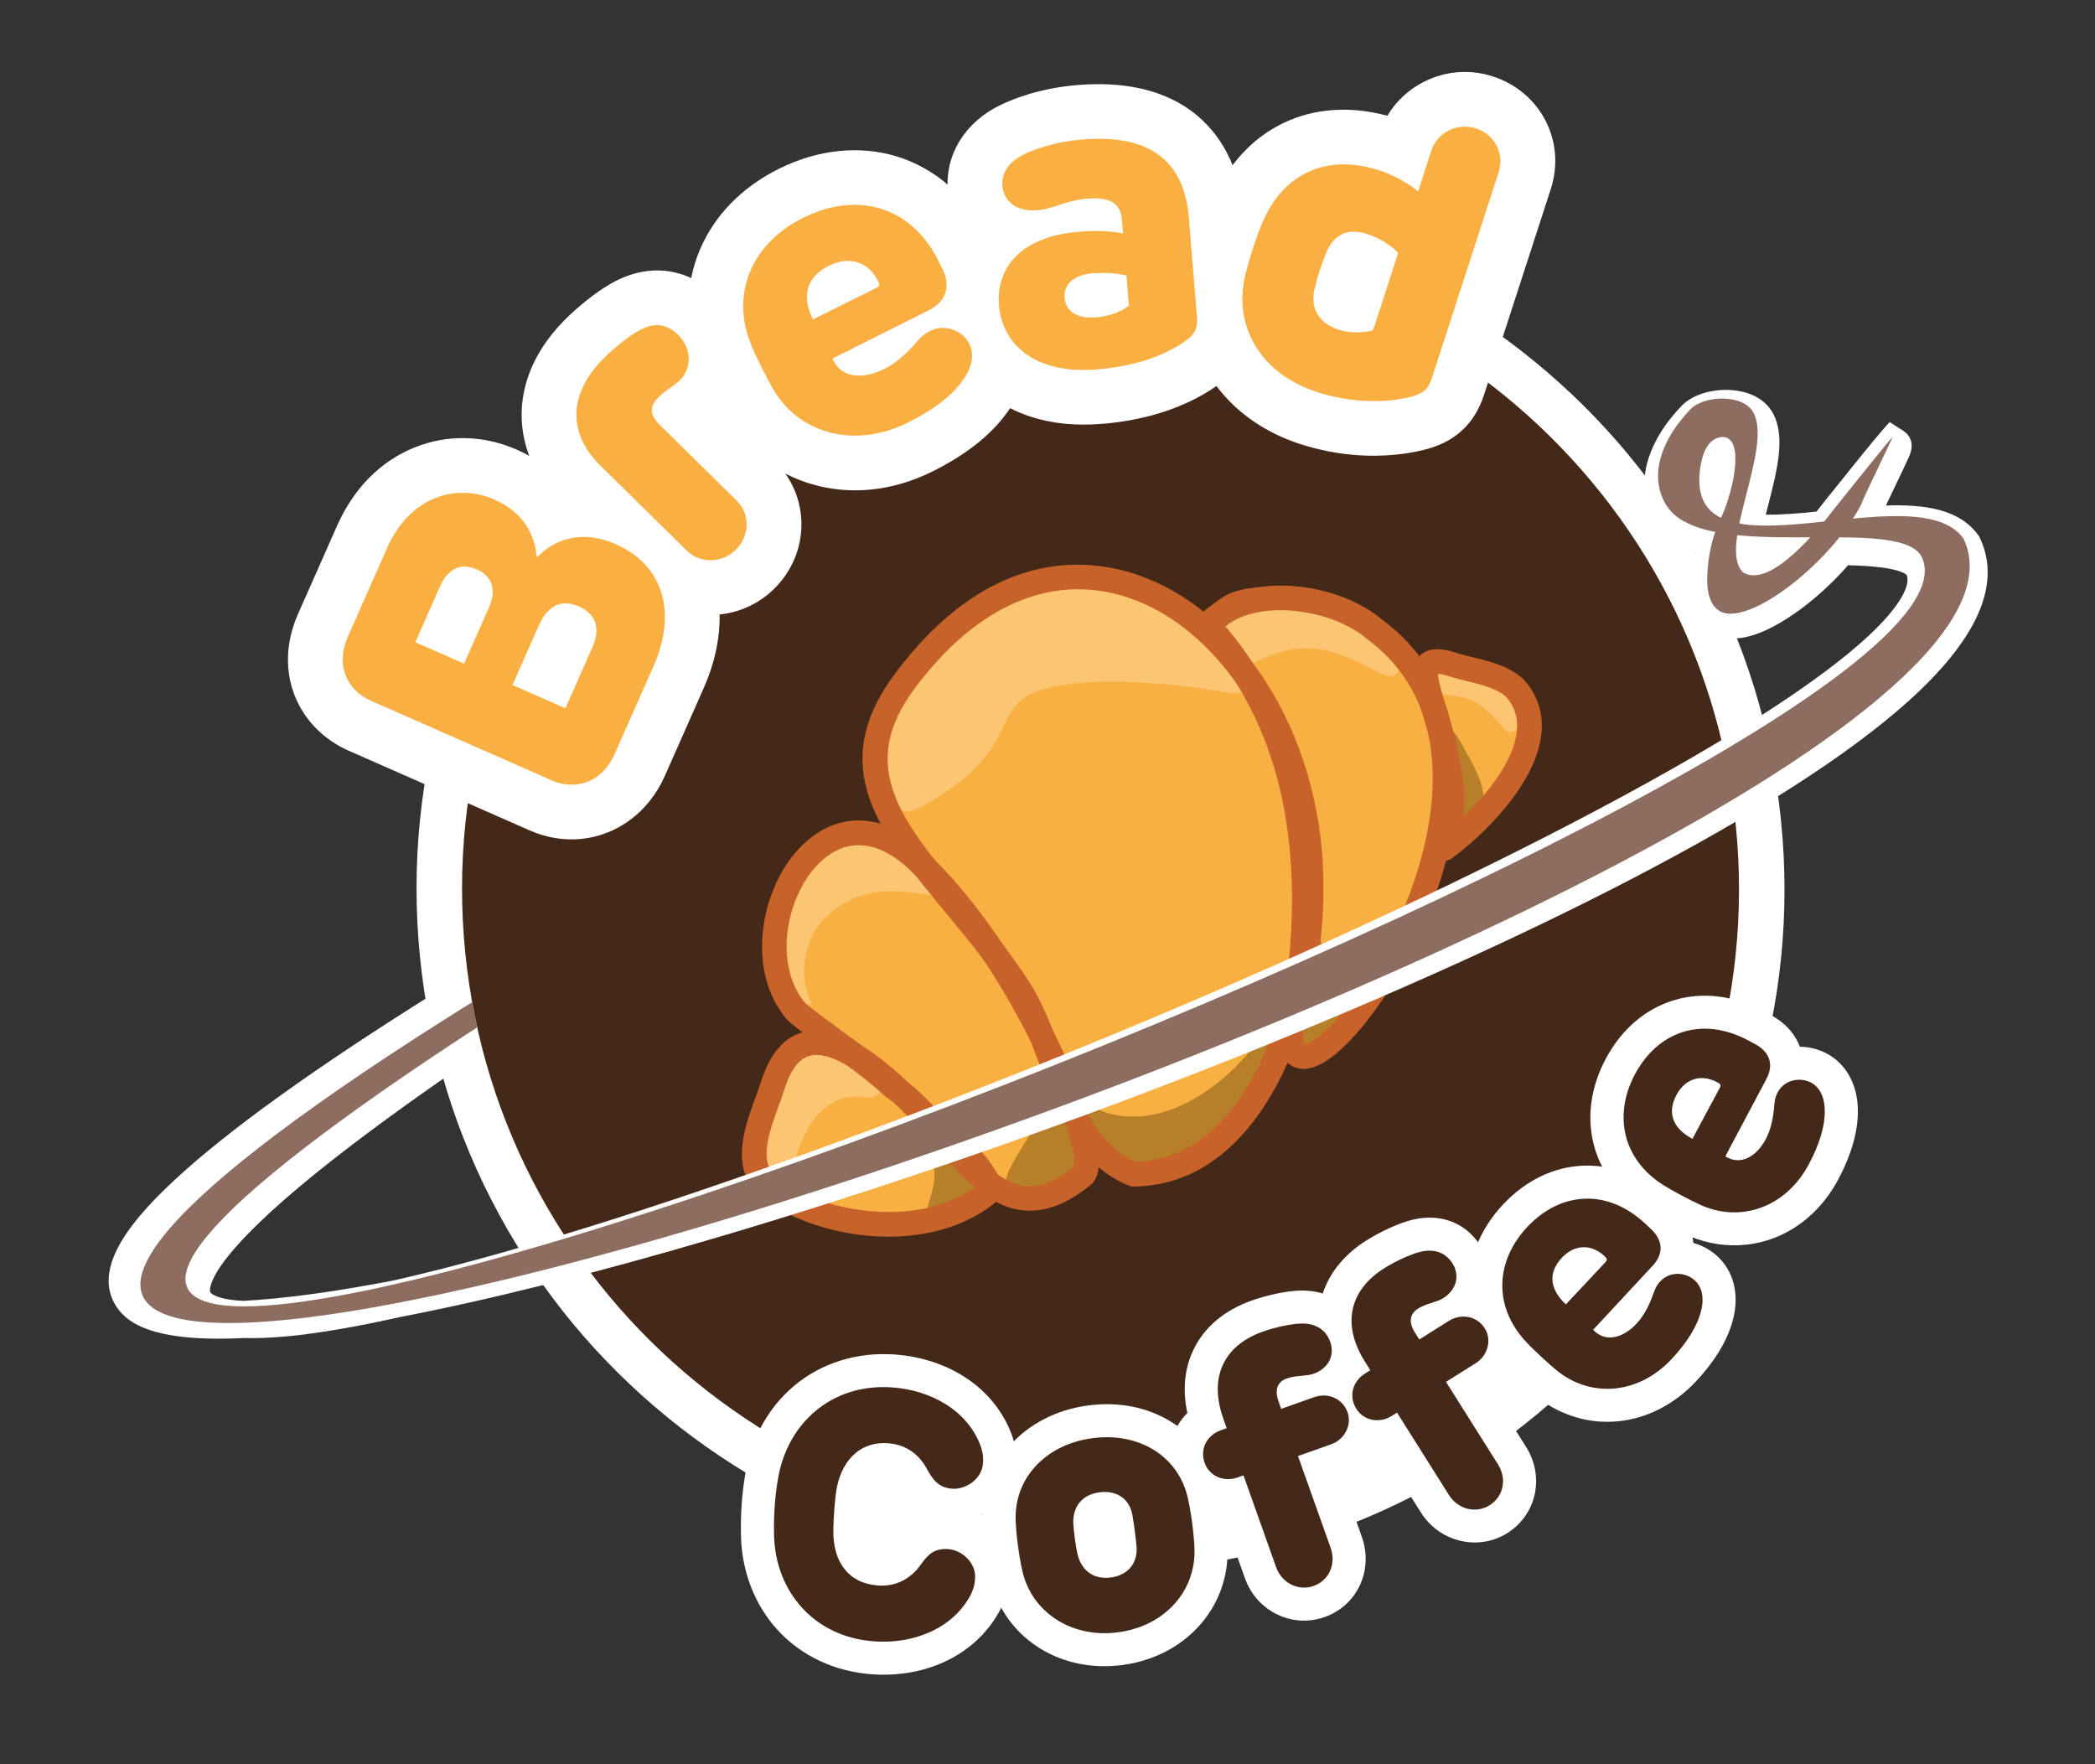 <svg width="190" height="160" viewBox="0 0 190 160" fill="none" xmlns="http://www.w3.org/2000/svg">
<rect x="0" y="0" width="190" height="160" fill="#333333" stroke="none"/>
<g clip-path="url(#clip0_99_345)">
<path d="M105.736 140.156C89.798 141.743 74.197 137.042 61.807 126.921C49.417 116.799 41.722 102.467 40.139 86.566C38.555 70.665 43.274 55.097 53.424 42.731C63.575 30.364 77.942 22.68 93.88 21.093C109.818 19.506 125.419 24.207 137.809 34.328C150.199 44.45 157.894 58.782 159.478 74.683C161.061 90.584 156.342 106.152 146.192 118.518C136.042 130.885 121.674 138.569 105.736 140.156Z" fill="#442919"/>
<path d="M94.085 23.14C125.906 19.971 154.265 43.139 157.427 74.887C160.588 106.636 137.355 134.94 105.533 138.109C73.711 141.278 45.352 118.11 42.191 86.362C39.03 54.613 62.263 26.309 94.085 23.14ZM93.677 19.046C85.346 19.875 77.425 22.309 70.133 26.279C63.092 30.112 56.933 35.209 51.829 41.427C46.725 47.646 42.931 54.674 40.552 62.317C38.089 70.232 37.26 78.459 38.087 86.77C38.915 95.081 41.35 102.984 45.326 110.257C49.165 117.281 54.271 123.423 60.501 128.513C66.731 133.603 73.773 137.385 81.432 139.755C89.364 142.209 97.61 143.033 105.94 142.203C114.27 141.374 122.192 138.94 129.484 134.97C136.525 131.137 142.684 126.04 147.788 119.822C152.892 113.603 156.686 106.575 159.065 98.932C161.529 91.017 162.358 82.79 161.53 74.479C160.703 66.168 158.267 58.265 154.292 50.992C150.453 43.968 145.347 37.826 139.117 32.736C132.887 27.646 125.844 23.864 118.185 21.494C110.254 19.04 102.007 18.216 93.677 19.046Z" fill="white"/>
<path d="M143.912 118.444C144.799 118.355 145.399 117.088 145.252 115.613C145.105 114.139 144.267 113.015 143.38 113.103C142.493 113.191 141.893 114.458 142.04 115.933C142.187 117.408 143.025 118.532 143.912 118.444Z" fill="white"/>
<path d="M144.208 121.422C141.591 121.683 139.376 119.451 139.055 116.23C138.734 113.01 140.466 110.385 143.083 110.124C145.701 109.864 147.916 112.095 148.237 115.316C148.558 118.537 146.826 121.161 144.208 121.422ZM142.591 115.878C142.862 116.019 143.24 116.124 143.677 116.081C144.113 116.037 144.463 115.859 144.701 115.668C144.43 115.528 144.052 115.422 143.615 115.466C143.179 115.509 142.829 115.688 142.591 115.878Z" fill="white"/>
<path d="M154.565 101.128C155.452 101.04 156.051 99.773 155.905 98.298C155.758 96.823 154.92 95.699 154.033 95.787C153.146 95.876 152.546 97.143 152.693 98.618C152.84 100.093 153.678 101.217 154.565 101.128Z" fill="white"/>
<path d="M154.861 104.106C152.244 104.367 150.029 102.135 149.708 98.914C149.387 95.694 151.119 93.069 153.736 92.808C156.354 92.548 158.569 94.779 158.89 98C159.211 101.221 157.479 103.845 154.861 104.106ZM153.244 98.563C153.515 98.704 153.893 98.809 154.329 98.765C154.766 98.722 155.116 98.543 155.354 98.353C155.083 98.212 154.705 98.107 154.268 98.151C153.832 98.194 153.482 98.372 153.244 98.563Z" fill="white"/>
<path d="M123.238 133.399C124.124 133.311 124.724 132.044 124.577 130.569C124.43 129.094 123.593 127.97 122.706 128.058C121.819 128.147 121.219 129.414 121.366 130.889C121.513 132.364 122.351 133.488 123.238 133.399Z" fill="white"/>
<path d="M123.535 136.377C120.917 136.638 118.702 134.406 118.381 131.185C118.06 127.965 119.792 125.34 122.41 125.079C125.027 124.819 127.242 127.05 127.563 130.271C127.884 133.492 126.152 136.116 123.535 136.377ZM121.917 130.834C122.188 130.975 122.566 131.08 123.003 131.036C123.44 130.993 123.789 130.814 124.027 130.624C123.756 130.483 123.378 130.378 122.942 130.422C122.505 130.465 122.156 130.643 121.917 130.834Z" fill="white"/>
<path d="M100.853 142.444C101.74 142.356 102.339 141.089 102.193 139.614C102.046 138.139 101.208 137.015 100.321 137.103C99.434 137.192 98.834 138.459 98.981 139.934C99.128 141.408 99.966 142.532 100.853 142.444Z" fill="white"/>
<path d="M101.149 145.423C98.532 145.683 96.317 143.452 95.996 140.231C95.675 137.01 97.407 134.386 100.024 134.125C102.642 133.864 104.857 136.096 105.178 139.317C105.498 142.537 103.767 145.162 101.149 145.423ZM99.532 139.879C99.803 140.019 100.181 140.124 100.618 140.081C101.055 140.037 101.404 139.859 101.642 139.669C101.371 139.528 100.993 139.423 100.557 139.466C100.121 139.51 99.771 139.688 99.532 139.879Z" fill="white"/>
<path d="M80.671 139.06C81.558 138.972 82.158 137.704 82.011 136.23C81.864 134.755 81.026 133.631 80.14 133.719C79.253 133.807 78.653 135.075 78.8 136.549C78.947 138.024 79.785 139.148 80.671 139.06Z" fill="white"/>
<path d="M80.968 142.038C78.351 142.299 76.135 140.067 75.814 136.847C75.494 133.626 77.226 131.001 79.843 130.741C82.46 130.48 84.676 132.712 84.996 135.932C85.317 139.153 83.585 141.778 80.968 142.038ZM79.35 136.495C79.621 136.635 79.999 136.74 80.436 136.697C80.872 136.653 81.222 136.475 81.46 136.284C81.189 136.144 80.811 136.039 80.374 136.082C79.938 136.126 79.588 136.304 79.35 136.495Z" fill="white"/>
<path d="M135.779 126.144C136.666 126.056 137.266 124.789 137.119 123.314C136.972 121.839 136.134 120.715 135.247 120.803C134.361 120.892 133.761 122.159 133.908 123.634C134.054 125.109 134.892 126.233 135.779 126.144Z" fill="white"/>
<path d="M136.076 129.122C133.458 129.383 131.243 127.151 130.922 123.931C130.601 120.71 132.333 118.085 134.951 117.825C137.568 117.564 139.783 119.796 140.104 123.016C140.425 126.237 138.693 128.862 136.076 129.122ZM134.458 123.579C134.729 123.72 135.107 123.825 135.543 123.781C135.979 123.738 136.329 123.56 136.568 123.369C136.297 123.229 135.919 123.123 135.482 123.167C135.045 123.21 134.696 123.389 134.458 123.579Z" fill="white"/>
<path d="M83.549 141.843C84.146 140.998 84.725 140.404 85.987 140.49C87.216 140.573 88.534 141.705 88.434 143.153C88.402 143.625 88.346 143.969 88.049 144.613C86.411 147.727 82.832 149.098 79.331 148.861C73.78 148.487 70.297 144.268 70.2 139.203C70.158 137.493 70.274 135.793 70.539 134.231C71.329 129.162 75.353 125.451 80.873 125.823C84.405 126.062 87.765 127.901 88.965 131.207C89.173 131.885 89.181 132.233 89.148 132.705C89.05 134.152 87.591 135.097 86.361 135.014C85.099 134.929 84.583 134.135 84.13 133.346C83.375 131.872 82.136 130.998 80.527 130.89C77.846 130.709 76.192 132.652 75.817 135.377C75.677 136.506 75.59 137.764 75.576 138.902C75.576 141.684 76.965 143.611 79.646 143.792C81.254 143.901 82.602 143.201 83.549 141.843Z" fill="#442919"/>
<path d="M81.277 149.112C80.641 149.176 79.984 149.186 79.312 149.141C73.887 148.774 70.025 144.69 69.919 139.208C69.877 137.494 69.996 135.756 70.262 134.184C71.111 128.733 75.484 125.179 80.892 125.543C84.886 125.813 88.08 127.946 89.23 131.111C89.446 131.815 89.465 132.19 89.429 132.724C89.377 133.476 88.994 134.163 88.35 134.656C87.76 135.108 87.027 135.34 86.341 135.294C84.979 135.203 84.403 134.386 83.885 133.486C83.158 132.067 81.993 131.27 80.508 131.17C78.169 131.012 76.478 132.639 76.095 135.415C75.955 136.536 75.871 137.777 75.857 138.905C75.857 141.668 77.245 143.349 79.665 143.513C81.15 143.614 82.413 142.98 83.319 141.683L83.319 141.682C83.906 140.85 84.554 140.113 86.005 140.21C87.376 140.303 88.826 141.542 88.715 143.171C88.679 143.704 88.609 144.073 88.305 144.729C86.997 147.217 84.398 148.801 81.277 149.112L81.277 149.112ZM79.133 126.129C74.841 126.556 71.528 129.712 70.818 134.274C70.557 135.815 70.44 137.516 70.481 139.196C70.581 144.376 74.228 148.235 79.35 148.581C83.1 148.835 86.338 147.264 87.801 144.482C88.086 143.864 88.126 143.546 88.154 143.134C88.24 141.871 87.071 140.844 85.968 140.769C84.905 140.697 84.397 141.129 83.78 142.003C82.755 143.471 81.318 144.185 79.626 144.072C76.913 143.889 75.294 141.956 75.294 138.901C75.308 137.749 75.395 136.487 75.537 135.342C75.965 132.241 77.885 130.43 80.546 130.609C82.238 130.723 83.564 131.625 84.38 133.217C84.845 134.026 85.291 134.66 86.38 134.733C86.924 134.77 87.532 134.574 88.007 134.21C88.522 133.816 88.827 133.274 88.867 132.685C88.896 132.271 88.899 131.951 88.696 131.287C87.629 128.349 84.622 126.356 80.854 126.102C80.266 126.062 79.691 126.071 79.133 126.127L79.133 126.129Z" fill="white"/>
<path d="M107.721 135.836C108.016 137.101 108.286 139.134 108.328 140.401C108.487 144.23 105.696 147.465 101.402 148.035C97.172 148.597 93.569 146.212 92.722 142.475C92.43 141.241 92.159 139.209 92.114 137.91C91.955 134.081 94.83 130.995 99.061 130.433C103.354 129.862 106.873 132.099 107.721 135.836L107.721 135.836ZM97.338 138.107C97.371 138.835 97.559 140.241 97.713 140.921C98.073 142.432 99.174 143.272 100.741 143.064C102.308 142.855 103.213 141.749 103.072 140.209C103.012 139.517 102.824 138.11 102.698 137.395C102.444 135.965 101.312 135.128 99.713 135.341C98.115 135.553 97.304 136.648 97.338 138.106L97.338 138.107Z" fill="#442919"/>
<path d="M101.121 148.35C96.934 148.767 93.314 146.362 92.447 142.537C92.149 141.276 91.878 139.247 91.833 137.92C91.667 133.933 94.624 130.738 99.023 130.154C103.428 129.57 107.111 131.88 107.995 135.773C108.297 137.068 108.567 139.096 108.609 140.392C108.778 144.472 105.83 147.73 101.439 148.314C101.333 148.327 101.226 148.34 101.121 148.35ZM99.42 130.674C99.314 130.684 99.206 130.697 99.097 130.711C94.998 131.256 92.242 134.211 92.395 137.899C92.439 139.176 92.708 141.199 92.995 142.411C93.799 145.955 97.167 148.18 101.068 147.792C101.167 147.782 101.265 147.771 101.366 147.757C105.457 147.214 108.205 144.194 108.047 140.413C108.007 139.166 107.738 137.144 107.447 135.9L107.447 135.898C106.651 132.394 103.375 130.279 99.42 130.673L99.42 130.674ZM100.644 143.358C99.027 143.519 97.835 142.64 97.44 140.987C97.281 140.286 97.092 138.867 97.058 138.121L97.057 138.115C97.017 136.428 97.997 135.287 99.677 135.064C101.39 134.837 102.688 135.732 102.975 137.346C103.104 138.076 103.291 139.483 103.352 140.185C103.507 141.874 102.496 143.114 100.778 143.343C100.733 143.349 100.688 143.354 100.644 143.358L100.644 143.358ZM97.62 138.097C97.652 138.806 97.838 140.198 97.987 140.859C98.323 142.267 99.315 142.969 100.704 142.786C102.119 142.598 102.919 141.62 102.792 140.234C102.733 139.556 102.546 138.148 102.421 137.444C102.187 136.131 101.164 135.432 99.751 135.619C98.364 135.803 97.588 136.706 97.62 138.097Z" fill="white"/>
<path d="M110.955 128.691C109.528 124.679 111.205 121.943 114.512 120.77C115.644 120.369 117.048 120.073 117.907 120.036C119.196 119.981 120.215 120.489 120.648 121.708C121.05 122.837 120.554 124.084 119.124 124.591C118.439 124.834 117.587 124.701 116.693 125.017C115.859 125.313 115.583 126.047 115.942 127.057L116.196 127.77L119.205 126.704C120.396 126.281 121.756 126.804 122.211 128.082C122.634 129.27 121.919 130.561 120.727 130.984L117.718 132.05L120.678 140.372C121.195 141.828 120.555 143.328 119.125 143.834C117.754 144.32 116.25 143.582 115.733 142.125L112.773 133.804L112.237 133.993C110.985 134.437 109.674 133.864 109.252 132.675C108.797 131.397 109.463 130.157 110.715 129.714L111.251 129.524L110.955 128.692L110.955 128.691Z" fill="#442919"/>
<path d="M118.543 144.251C118.012 144.303 117.475 144.205 116.983 143.959C116.28 143.608 115.741 142.99 115.468 142.219L112.602 134.162L112.331 134.258C111.657 134.497 110.942 134.477 110.32 134.204C109.69 133.927 109.217 133.418 108.987 132.77C108.493 131.382 109.196 129.955 110.62 129.45L110.892 129.354L110.69 128.786C109.977 126.781 109.982 125.017 110.705 123.543C111.375 122.18 112.658 121.13 114.418 120.507C115.555 120.104 116.985 119.795 117.895 119.756C119.393 119.692 120.465 120.352 120.914 121.615C121.404 122.996 120.707 124.329 119.218 124.856C118.865 124.982 118.489 125.015 118.092 125.05C117.667 125.087 117.229 125.126 116.787 125.283C115.923 125.59 115.995 126.367 116.207 126.965L116.367 127.414L119.111 126.441C120.512 125.944 121.991 126.625 122.476 127.989C122.942 129.298 122.199 130.761 120.821 131.249L118.077 132.222L120.943 140.279C121.219 141.055 121.2 141.87 120.889 142.573C120.573 143.287 119.981 143.83 119.219 144.099C118.997 144.178 118.771 144.229 118.543 144.251L118.543 144.251ZM112.944 133.445L115.998 142.031C116.223 142.664 116.663 143.17 117.235 143.457C117.801 143.739 118.439 143.78 119.031 143.57C119.644 143.352 120.121 142.918 120.374 142.346C120.627 141.775 120.641 141.106 120.412 140.466L117.358 131.88L120.633 130.72C121.719 130.335 122.307 129.193 121.946 128.176C121.565 127.107 120.403 126.578 119.299 126.969L116.024 128.129L115.677 127.151C115.267 126 115.611 125.103 116.598 124.754C117.108 124.573 117.605 124.529 118.043 124.49C118.403 124.458 118.744 124.428 119.03 124.327C120.207 123.91 120.763 122.872 120.383 121.803C119.922 120.507 118.788 120.279 117.919 120.317C117.072 120.353 115.678 120.656 114.605 121.036C112.987 121.609 111.813 122.562 111.21 123.79C110.555 125.123 110.559 126.74 111.219 128.598L111.608 129.695L110.807 129.979C109.666 130.383 109.122 131.478 109.515 132.582C109.693 133.083 110.059 133.477 110.546 133.69C111.037 133.906 111.603 133.921 112.141 133.73L112.943 133.446L112.944 133.445Z" fill="white"/>
<path d="M123.805 123.52C121.533 119.916 122.571 116.88 125.542 115.016C126.559 114.378 127.864 113.781 128.695 113.559C129.941 113.223 131.047 113.498 131.737 114.592C132.376 115.607 132.165 116.931 130.88 117.738C130.265 118.124 129.403 118.18 128.6 118.684C127.851 119.154 127.743 119.93 128.315 120.838L128.718 121.479L131.421 119.782C132.493 119.11 133.934 119.323 134.657 120.471C135.33 121.538 134.915 122.954 133.844 123.626L131.141 125.323L135.851 132.797C136.676 134.105 136.378 135.708 135.094 136.514C133.863 137.287 132.233 136.894 131.409 135.586L126.698 128.111L126.216 128.414C125.092 129.119 123.687 128.846 123.014 127.778C122.291 126.63 122.669 125.275 123.793 124.569L124.275 124.267L123.805 123.52Z" fill="#442919"/>
<path d="M134.006 137.179C132.924 137.286 131.82 136.765 131.171 135.735L126.61 128.498L126.366 128.651C125.107 129.441 123.53 129.123 122.776 127.927C121.991 126.681 122.364 125.135 123.643 124.332L123.887 124.179L123.566 123.669C122.43 121.868 122.049 120.145 122.433 118.55C122.788 117.074 123.811 115.769 125.391 114.778C126.413 114.137 127.741 113.523 128.621 113.287C130.066 112.897 131.259 113.308 131.974 114.442C132.755 115.683 132.366 117.135 131.029 117.975C130.711 118.174 130.353 118.288 129.972 118.409C129.566 118.539 129.147 118.672 128.749 118.921C127.972 119.409 128.214 120.151 128.552 120.688L128.806 121.091L131.271 119.544C131.863 119.173 132.557 119.039 133.223 119.168C133.917 119.301 134.511 119.711 134.895 120.321C135.258 120.897 135.358 121.589 135.176 122.268C134.998 122.929 134.578 123.495 133.994 123.862L131.529 125.409L136.09 132.647C137.01 134.106 136.646 135.871 135.244 136.75C134.855 136.995 134.432 137.134 134.007 137.177L134.006 137.179ZM126.786 127.724L131.647 135.437C132.383 136.606 133.832 136.975 134.944 136.277C136.075 135.568 136.362 134.136 135.613 132.947L130.753 125.235L133.694 123.389C134.151 123.102 134.493 122.641 134.632 122.125C134.773 121.599 134.697 121.064 134.418 120.621C134.117 120.144 133.654 119.825 133.115 119.72C132.589 119.618 132.04 119.725 131.57 120.02L128.628 121.866L128.076 120.987C127.423 119.953 127.564 119.003 128.45 118.446C128.908 118.159 129.383 118.008 129.802 117.875C130.147 117.765 130.472 117.661 130.73 117.5C131.787 116.837 132.103 115.702 131.498 114.742C130.765 113.578 129.608 113.604 128.767 113.829C127.948 114.049 126.655 114.648 125.691 115.253C124.238 116.165 123.3 117.35 122.98 118.681C122.633 120.124 122.991 121.702 124.042 123.37L124.662 124.355L123.942 124.807C122.917 125.451 122.627 126.637 123.252 127.629C123.838 128.559 125.074 128.799 126.066 128.176L126.786 127.724L126.786 127.724Z" fill="white"/>
<path d="M149.723 111.454C150.715 112.38 151.003 113.597 149.88 114.796L144.483 120.602L144.621 120.732C145.73 121.766 147.257 121.29 148.423 120.045C149.2 119.215 149.678 118.106 149.983 117.225C150.675 115.193 152.711 115.191 153.726 116.138C154.28 116.655 154.578 117.538 154.306 118.752C153.995 120.147 153.085 121.672 151.595 123.262C148.637 126.42 144.444 126.786 141.368 124.435C140.379 123.642 138.925 122.286 138.25 121.528C135.485 118.431 135.595 114.388 138.51 111.276C141.511 108.073 145.751 107.75 149.191 110.959L149.722 111.454L149.723 111.454ZM145.618 114.449C145.769 114.288 145.765 114.154 145.557 113.96C144.378 112.817 142.833 112.802 141.647 114.07C140.286 115.523 140.65 117.028 142.012 118.298L145.618 114.449Z" fill="#442919"/>
<path d="M146.493 126.196C144.656 126.379 142.793 125.877 141.197 124.657C140.195 123.855 138.722 122.481 138.04 121.714C135.166 118.495 135.27 114.323 138.304 111.084C141.493 107.681 145.945 107.548 149.383 110.753L149.914 111.248C151.141 112.393 151.205 113.79 150.084 114.987L144.88 120.586C145.963 121.514 147.347 120.78 148.218 119.852C148.812 119.218 149.302 118.328 149.717 117.132C150.043 116.176 150.691 115.532 151.54 115.318C152.362 115.112 153.298 115.353 153.919 115.932C154.616 116.583 154.851 117.605 154.581 118.812C154.256 120.269 153.32 121.83 151.8 123.453C150.278 125.078 148.399 126.005 146.493 126.194L146.493 126.196ZM143.339 109.006C141.698 109.17 140.098 109.992 138.716 111.467C135.894 114.479 135.794 118.354 138.461 121.341C139.126 122.089 140.567 123.432 141.545 124.216C144.553 126.514 148.603 126.045 151.39 123.07C152.841 121.522 153.729 120.049 154.033 118.69C154.258 117.686 154.081 116.851 153.535 116.343C153.05 115.89 152.32 115.702 151.678 115.863C151.212 115.98 150.586 116.326 150.25 117.314C149.808 118.588 149.278 119.543 148.629 120.235C147.248 121.709 145.561 121.99 144.43 120.936L144.086 120.616L149.674 114.604C150.897 113.298 150.11 112.198 149.531 111.658L149 111.163C147.249 109.531 145.266 108.815 143.34 109.006L143.339 109.006ZM142.026 118.695L141.82 118.503C141.061 117.795 140.626 117.05 140.529 116.288C140.423 115.45 140.73 114.639 141.441 113.879C142.065 113.212 142.808 112.85 143.583 112.831C144.357 112.813 145.108 113.133 145.754 113.759C145.848 113.847 145.982 113.992 146.003 114.188C146.027 114.424 145.874 114.587 145.824 114.641L142.026 118.695L142.026 118.695ZM143.444 113.402C142.875 113.458 142.328 113.754 141.852 114.262C141.259 114.894 141.002 115.552 141.087 116.217C141.159 116.779 141.467 117.343 142.003 117.897L145.412 114.258C145.42 114.25 145.426 114.242 145.431 114.237C145.42 114.222 145.4 114.198 145.365 114.165C144.826 113.643 144.215 113.378 143.595 113.393C143.544 113.394 143.493 113.397 143.443 113.402L143.444 113.402Z" fill="white"/>
<path d="M159.174 94.689C160.372 95.328 160.964 96.431 160.188 97.878L156.472 104.874L156.639 104.964C157.977 105.678 159.331 104.825 160.136 103.323C160.672 102.322 160.848 101.126 160.916 100.197C161.06 98.056 163.026 97.531 164.253 98.185C164.922 98.542 165.437 99.318 165.488 100.561C165.548 101.988 165.062 103.697 164.032 105.616C161.989 109.427 158.032 110.858 154.452 109.377C153.292 108.866 151.536 107.929 150.688 107.37C147.216 105.088 146.278 101.154 148.292 97.399C150.365 93.532 154.378 92.131 158.531 94.347L159.172 94.689L159.174 94.689ZM155.981 98.638C156.085 98.443 156.046 98.316 155.795 98.181C154.361 97.38 152.865 97.763 152.045 99.293C151.105 101.045 151.845 102.407 153.49 103.283L155.981 98.638Z" fill="#442919"/>
<path d="M158.004 110.196C156.804 110.315 155.559 110.139 154.344 109.637C153.167 109.118 151.389 108.17 150.533 107.604C146.926 105.233 145.949 101.176 148.044 97.266C150.247 93.158 154.516 91.886 158.665 94.099L159.306 94.441C159.992 94.807 160.468 95.305 160.684 95.881C160.928 96.531 160.844 97.247 160.436 98.009L156.852 104.756C157.381 105.01 157.921 105 158.458 104.724C158.999 104.446 159.506 103.902 159.887 103.19C160.297 102.425 160.542 101.439 160.635 100.176C160.703 99.169 161.162 98.38 161.928 97.956C162.671 97.544 163.636 97.537 164.386 97.937C165.227 98.386 165.719 99.314 165.769 100.549C165.831 102.041 165.33 103.79 164.28 105.747C162.877 108.364 160.542 109.941 158.003 110.194L158.004 110.196ZM153.947 93.599C151.742 93.819 149.807 95.169 148.541 97.531C146.592 101.166 147.496 104.936 150.844 107.136C151.68 107.687 153.419 108.615 154.566 109.121C158.067 110.568 161.86 109.074 163.785 105.484C164.786 103.617 165.266 101.964 165.208 100.573C165.166 99.544 164.78 98.784 164.121 98.433C163.535 98.121 162.781 98.126 162.202 98.448C161.782 98.68 161.267 99.176 161.197 100.216C161.098 101.561 160.832 102.62 160.384 103.456C159.943 104.279 159.366 104.89 158.717 105.224C157.989 105.598 157.225 105.594 156.507 105.212L156.093 104.991L159.94 97.746C160.269 97.133 160.342 96.572 160.158 96.079C159.99 95.632 159.604 95.237 159.04 94.937L158.399 94.595C156.874 93.781 155.355 93.46 153.946 93.6L153.947 93.599ZM153.606 103.663L153.357 103.531C152.441 103.042 151.828 102.433 151.538 101.722C151.218 100.939 151.306 100.077 151.797 99.16C152.229 98.356 152.851 97.816 153.596 97.598C154.339 97.38 155.148 97.498 155.933 97.936C156.409 98.191 156.357 98.53 156.229 98.77L153.605 103.663L153.606 103.663ZM154.128 98.064C154.001 98.077 153.876 98.101 153.753 98.136C153.157 98.311 152.651 98.757 152.293 99.425C151.884 100.188 151.805 100.89 152.058 101.511C152.273 102.035 152.716 102.501 153.378 102.898L155.733 98.506C155.738 98.495 155.742 98.487 155.745 98.48C155.73 98.469 155.705 98.451 155.663 98.429C155.142 98.138 154.619 98.015 154.128 98.064Z" fill="white"/>
<path d="M81.556 151.812C80.768 151.89 79.956 151.903 79.127 151.847C75.725 151.618 72.661 150.181 70.498 147.802C68.434 145.531 67.264 142.498 67.201 139.262C67.155 137.371 67.282 135.512 67.579 133.752C68.084 130.538 69.652 127.68 71.996 125.702C74.456 123.626 77.681 122.609 81.077 122.837C86.161 123.18 90.264 125.996 91.785 130.186L91.835 130.332C92.163 131.406 92.195 132.113 92.141 132.906C92.037 134.424 91.259 135.846 90.005 136.807C89.343 137.314 88.575 137.674 87.779 137.861C89.872 138.668 91.607 140.728 91.427 143.354C91.374 144.146 91.246 144.843 90.774 145.863L90.705 146.002C88.969 149.303 85.58 151.41 81.556 151.811L81.556 151.812ZM78.575 138.918C78.58 140.721 79.343 140.772 79.849 140.806C80.29 140.836 80.669 140.733 81.087 140.133L81.097 140.12C81.53 139.505 82.535 138.083 84.484 137.63C82.73 136.932 81.891 135.47 81.525 134.835L81.458 134.709C81.124 134.058 80.763 133.906 80.322 133.875C80.012 133.854 79.068 133.791 78.789 135.765C78.664 136.781 78.588 137.899 78.574 138.917L78.575 138.918Z" fill="white"/>
<path d="M101.382 151.051C95.813 151.605 90.982 148.336 89.799 143.151C89.462 141.721 89.169 139.524 89.117 138.025C88.9 132.67 92.914 128.23 98.666 127.466C101.473 127.093 104.102 127.619 106.28 128.986C108.504 130.381 110.054 132.575 110.645 135.165C110.985 136.626 111.277 138.824 111.326 140.291C111.545 145.736 107.539 150.24 101.797 151.003C101.659 151.021 101.52 151.038 101.383 151.051L101.382 151.051Z" fill="white"/>
<path d="M118.805 146.951C117.77 147.054 116.724 146.863 115.764 146.384C114.43 145.717 113.415 144.561 112.905 143.127L110.763 137.102C110.234 137.042 109.715 136.903 109.222 136.686C107.901 136.104 106.907 135.036 106.425 133.678C105.707 131.661 106.258 129.548 107.685 128.15C107.121 125.546 107.653 123.596 108.264 122.351C109.253 120.339 111.066 118.817 113.508 117.952C114.916 117.453 116.593 117.098 117.779 117.047C120.489 116.931 122.619 118.299 123.476 120.707C123.964 122.078 123.865 123.471 123.294 124.656C124.067 125.253 124.681 126.077 125.038 127.08C126.005 129.798 124.521 132.815 121.73 133.805L121.548 133.87L123.505 139.371C124.014 140.803 123.968 142.328 123.376 143.668C122.755 145.072 121.601 146.133 120.128 146.655C119.694 146.809 119.25 146.908 118.805 146.952L118.805 146.951Z" fill="white"/>
<path d="M134.305 139.864C132.222 140.072 130.079 139.098 128.87 137.18L125.463 131.775C125.444 131.777 125.425 131.779 125.405 131.781C123.483 131.972 121.572 131.112 120.475 129.372C119.333 127.559 119.408 125.379 120.494 123.703C119.374 121.285 119.466 119.266 119.79 117.918C120.314 115.739 121.751 113.859 123.945 112.482C125.209 111.688 126.768 110.976 127.916 110.668C130.536 109.964 132.912 110.835 134.275 112.997C135.053 114.232 135.261 115.616 134.961 116.898C135.871 117.32 136.642 117.997 137.196 118.877C137.955 120.082 138.176 121.574 137.801 122.97C137.446 124.294 136.607 125.426 135.44 126.158L135.277 126.261L138.391 131.203C140.107 133.926 139.36 137.371 136.69 139.047C135.946 139.514 135.129 139.781 134.305 139.863L134.305 139.864Z" fill="white"/>
<path d="M146.773 128.897C144.204 129.153 141.641 128.414 139.543 126.81L139.489 126.768C138.359 125.862 136.796 124.403 136.006 123.514C132.194 119.244 132.318 113.502 136.319 109.232C140.552 104.715 146.687 104.525 151.24 108.771L151.771 109.266C152.852 110.275 153.457 111.488 153.578 112.728C154.39 112.952 155.15 113.368 155.775 113.951C157.184 115.265 157.716 117.252 157.234 119.403C156.802 121.337 155.642 123.324 153.786 125.305C151.877 127.343 149.412 128.616 146.843 128.889C146.82 128.892 146.796 128.894 146.773 128.896L146.773 128.897Z" fill="white"/>
<path d="M158.289 112.892C156.619 113.058 154.912 112.808 153.303 112.142L153.239 112.115C151.912 111.53 150.025 110.521 149.034 109.866C144.247 106.721 142.885 101.142 145.649 95.988C148.573 90.536 154.453 88.776 159.949 91.708L160.591 92.05C161.868 92.731 162.781 93.727 163.232 94.93C164.074 94.939 164.914 95.144 165.67 95.546C167.371 96.454 168.397 98.237 168.487 100.44C168.569 102.42 167.961 104.638 166.679 107.028C165.361 109.487 163.306 111.351 160.895 112.275C160.051 112.599 159.176 112.804 158.29 112.893L158.289 112.892ZM153.335 97.228C153.335 97.228 153.335 97.229 153.335 97.23L153.334 97.228L153.335 97.228Z" fill="white"/>
<path d="M83.549 141.843C84.146 140.998 84.725 140.404 85.987 140.49C87.216 140.573 88.534 141.705 88.434 143.153C88.402 143.625 88.346 143.969 88.049 144.613C86.411 147.727 82.832 149.098 79.331 148.861C73.78 148.487 70.297 144.268 70.2 139.203C70.158 137.493 70.274 135.793 70.539 134.231C71.329 129.162 75.353 125.451 80.873 125.823C84.405 126.062 87.765 127.901 88.965 131.207C89.173 131.885 89.181 132.233 89.148 132.705C89.05 134.152 87.591 135.097 86.361 135.014C85.099 134.929 84.583 134.135 84.13 133.346C83.375 131.872 82.136 130.998 80.527 130.89C77.846 130.709 76.192 132.652 75.817 135.377C75.677 136.506 75.59 137.764 75.576 138.902C75.576 141.684 76.965 143.611 79.646 143.792C81.254 143.901 82.602 143.201 83.549 141.843Z" fill="#442919"/>
<path d="M107.721 135.837C108.016 137.102 108.286 139.134 108.328 140.401C108.487 144.23 105.696 147.465 101.402 148.036C97.172 148.598 93.569 146.213 92.722 142.475C92.43 141.242 92.159 139.209 92.114 137.911C91.955 134.082 94.83 130.995 99.061 130.433C103.354 129.862 106.873 132.1 107.721 135.837L107.721 135.837ZM97.338 138.107C97.371 138.835 97.559 140.241 97.713 140.921C98.073 142.433 99.174 143.273 100.741 143.064C102.308 142.856 103.213 141.749 103.072 140.209C103.012 139.517 102.824 138.11 102.698 137.395C102.444 135.965 101.312 135.129 99.713 135.341C98.115 135.554 97.304 136.648 97.338 138.107L97.338 138.107Z" fill="#442919"/>
<path d="M110.955 128.692C109.528 124.68 111.205 121.944 114.512 120.771C115.644 120.37 117.048 120.073 117.907 120.036C119.196 119.981 120.215 120.49 120.648 121.708C121.05 122.838 120.554 124.084 119.124 124.591C118.439 124.834 117.587 124.702 116.693 125.018C115.859 125.313 115.583 126.047 115.942 127.058L116.196 127.771L119.205 126.704C120.396 126.282 121.756 126.804 122.211 128.082C122.634 129.271 121.919 130.562 120.727 130.985L117.718 132.051L120.678 140.373C121.195 141.829 120.555 143.328 119.125 143.835C117.754 144.32 116.25 143.582 115.733 142.125L112.773 133.804L112.237 133.994C110.985 134.437 109.674 133.865 109.252 132.676C108.797 131.398 109.463 130.158 110.715 129.714L111.251 129.525L110.955 128.693L110.955 128.692Z" fill="#442919"/>
<path d="M123.805 123.52C121.533 119.917 122.571 116.881 125.542 115.016C126.559 114.378 127.864 113.782 128.695 113.559C129.941 113.224 131.047 113.498 131.737 114.593C132.376 115.608 132.165 116.932 130.88 117.738C130.265 118.125 129.403 118.18 128.6 118.684C127.851 119.155 127.743 119.931 128.315 120.838L128.718 121.479L131.421 119.782C132.493 119.11 133.934 119.323 134.657 120.471C135.33 121.539 134.915 122.954 133.844 123.626L131.141 125.323L135.851 132.798C136.676 134.106 136.378 135.709 135.094 136.515C133.863 137.287 132.233 136.895 131.409 135.587L126.698 128.112L126.216 128.414C125.092 129.12 123.687 128.846 123.014 127.779C122.291 126.631 122.669 125.276 123.793 124.57L124.275 124.267L123.805 123.52Z" fill="#442919"/>
<path d="M149.723 111.454C150.715 112.38 151.003 113.597 149.88 114.796L144.483 120.602L144.621 120.732C145.73 121.766 147.257 121.29 148.423 120.045C149.2 119.215 149.678 118.106 149.983 117.225C150.675 115.193 152.711 115.191 153.726 116.138C154.28 116.655 154.578 117.538 154.306 118.752C153.995 120.147 153.085 121.672 151.595 123.262C148.637 126.42 144.444 126.786 141.368 124.435C140.379 123.642 138.925 122.286 138.25 121.528C135.485 118.431 135.595 114.388 138.51 111.276C141.511 108.073 145.751 107.75 149.191 110.959L149.722 111.454L149.723 111.454ZM145.618 114.449C145.769 114.288 145.765 114.154 145.557 113.96C144.378 112.817 142.833 112.802 141.647 114.07C140.286 115.523 140.65 117.028 142.012 118.298L145.618 114.449Z" fill="#442919"/>
<path d="M159.174 94.689C160.372 95.328 160.964 96.431 160.188 97.878L156.472 104.874L156.639 104.964C157.977 105.678 159.331 104.825 160.136 103.323C160.672 102.322 160.848 101.126 160.916 100.197C161.06 98.056 163.026 97.531 164.253 98.185C164.922 98.542 165.437 99.318 165.488 100.561C165.548 101.988 165.062 103.697 164.032 105.616C161.989 109.427 158.032 110.858 154.452 109.377C153.292 108.866 151.536 107.929 150.688 107.37C147.216 105.088 146.278 101.154 148.292 97.399C150.365 93.532 154.378 92.131 158.531 94.347L159.172 94.689L159.174 94.689ZM155.981 98.638C156.085 98.443 156.046 98.316 155.795 98.181C154.361 97.38 152.865 97.763 152.045 99.293C151.105 101.045 151.845 102.407 153.49 103.283L155.981 98.638Z" fill="#442919"/>
<path d="M118.904 80.854C118.981 90.292 114.23 106.406 102.797 106.49C96.345 103.883 95.822 94.891 92.359 89.584C85.101 78.462 74.293 72.22 82.035 61.801C97.701 40.721 119.262 58.285 118.904 80.854Z" fill="#F9B043"/>
<path d="M81.097 98.647C78.315 96.118 75.086 94.086 72.275 91.808C66.377 85.079 74.153 69.531 83.183 77.992C92.802 87.004 100.233 104.947 98.194 106.607C90.113 113.19 86.725 102.379 81.097 98.647L81.097 98.647Z" fill="#F9B043"/>
<path d="M84.718 101.003C86.881 102.957 90.186 105.324 91.05 107.99C86.001 112.487 76.646 111.721 71.22 108.038C68.025 105.623 70.329 101.432 71.292 98.423C73.989 90.005 81.495 97.682 85.023 101.249L84.711 100.996C84.711 100.996 84.717 101.002 84.718 101.003L84.718 101.003Z" fill="#F9B043"/>
<path d="M118.373 88.769C119.9 76.781 117.712 65.787 109.632 56.771C112.526 52.996 120.716 53.678 124.696 57.099C144.338 71.746 111.854 111.139 117.741 89.451M109.356 55.994C109.356 55.994 109.357 56.002 109.359 56.015C109.357 56 109.356 55.993 109.356 55.994Z" fill="#F9B043"/>
<path d="M131.731 60.281L131.729 60.281L131.731 60.281ZM131.907 60.327C133.727 60.878 135.99 61.095 137.413 62.432C137.415 62.434 137.417 62.436 137.418 62.438C141.518 67.129 134.895 74.104 131.022 76.939C130.988 76.964 130.947 76.928 130.962 76.889C134.215 68.134 125.012 57.938 131.997 60.351" fill="#F9B043"/>
<path d="M81.988 73.559C82.06 73.574 82.133 73.585 82.208 73.589C82.673 73.614 83.111 73.397 83.521 73.178C86.331 71.674 89.032 69.691 90.538 66.846C91.119 65.749 91.532 64.514 92.425 63.664C93.253 62.877 94.39 62.525 95.503 62.295C97.939 61.791 100.451 61.755 102.941 61.869C105.72 61.996 108.492 62.306 111.235 62.798C111.828 62.904 112.567 62.961 112.896 62.453C113.173 62.024 112.979 61.447 112.753 60.981C110.825 57.003 107.043 54.065 102.841 52.914C98.64 51.763 94.081 52.331 90.159 54.175C85.096 56.557 79.281 61.666 79.101 67.795C79.049 69.566 79.574 71.398 80.745 72.722C81.083 73.103 81.504 73.454 81.987 73.559L81.988 73.559Z" fill="#FCC572"/>
<path d="M112.686 60.724C112.693 60.73 112.697 60.732 112.699 60.73C114.584 59.53 116.777 58.666 119.009 58.812C121.237 58.958 123.262 60.078 125.255 61.081C125.589 61.25 125.968 61.419 126.326 61.309C126.635 61.213 126.854 60.916 126.92 60.6C126.985 60.284 126.918 59.953 126.801 59.651C126.603 59.145 126.268 58.705 125.905 58.3C124.57 56.812 122.802 55.741 120.905 55.1C119.008 54.46 116.985 54.238 114.983 54.301C113.956 54.333 112.914 54.442 111.967 54.839C111.362 55.093 110.813 55.458 110.294 55.858C109.621 56.377 109.526 56.488 110.039 57.185C110.253 57.476 112.493 60.566 112.687 60.724L112.686 60.724Z" fill="#FBC572"/>
<path d="M129.313 60.645C129.321 60.623 129.33 60.601 129.34 60.58C129.591 60.059 130.551 59.957 131.039 59.99C131.661 60.032 132.255 60.249 132.856 60.417C133.898 60.707 134.98 60.855 136 61.214C136.598 61.424 137.18 61.712 137.642 62.146C138.105 62.58 138.439 63.172 138.468 63.805C138.498 64.434 138.23 65.04 137.904 65.58C137.752 65.831 137.583 66.077 137.355 66.263C137.269 66.334 137.171 66.397 137.061 66.419C136.731 66.485 136.455 66.184 136.245 65.923C135.849 65.43 135.419 64.967 134.956 64.537C134.516 64.127 134.039 63.742 133.484 63.507C133.062 63.327 132.607 63.24 132.156 63.154C131.757 63.078 131.358 63.002 130.952 62.972C130.772 62.959 130.587 62.953 130.421 62.881C130.183 62.778 130.024 62.553 129.884 62.335C129.635 61.948 129.136 61.16 129.313 60.645L129.313 60.645Z" fill="#FBC572"/>
<path d="M72.354 90.768C72.181 90.646 72.025 90.495 71.898 90.326C71.483 89.774 71.313 89.072 71.192 88.389C70.353 83.636 71.633 75.868 77.495 75.729C79.508 75.681 81.454 76.722 82.978 78.129C84.019 79.091 84.905 80.226 85.666 81.437C83.46 81.004 81.192 80.571 79.004 80.999C76.89 81.413 74.921 82.689 73.825 84.597C72.728 86.506 72.594 89.046 73.66 91.025C73.225 91.174 72.746 91.046 72.354 90.769L72.354 90.768Z" fill="#FBC572"/>
<path d="M78.035 99.443C77.18 99.448 76.301 99.56 75.552 99.972C74.238 100.695 73.363 102.027 72.769 103.365C72.164 104.729 71.664 106.299 71.826 107.805C71.836 107.896 71.847 107.99 71.825 108.079C71.735 108.43 71.234 108.448 70.894 108.32C69.76 107.894 69.011 106.749 68.776 105.563C68.54 104.377 68.741 103.148 69.028 101.972C69.399 100.45 69.914 98.967 70.485 97.508C70.762 96.8 71.072 96.07 71.649 95.572C72.131 95.156 72.754 94.946 73.366 94.771C74.183 94.538 75.076 94.357 75.866 94.67C76.537 94.937 77.02 95.519 77.565 95.993C78.166 96.518 78.863 96.927 79.459 97.458C80.054 97.99 80.264 100.013 78.036 99.442L78.035 99.443Z" fill="#FBC572"/>
<path d="M85.552 103.001C87.516 104.313 91.998 107.327 88.303 109.214C87.234 109.782 85.489 110.602 84.362 110.475C83.792 110.312 84.078 109.702 84.199 109.215C84.392 108.574 84.633 107.843 84.71 107.152C84.864 106.149 84.57 105.038 84.453 104.187C84.246 102.742 84.535 102.351 85.484 102.961L85.551 103.002L85.552 103.001Z" fill="#B87F29"/>
<path d="M96.886 99.984C98.908 101.651 99.42 105.69 96.995 107.313C95.383 108.435 92.821 108.937 91.698 108.18C90.739 107.391 91.482 106.2 91.979 105.249C92.73 103.914 93.963 102.001 94.726 100.788C95.39 99.726 96.037 99.347 96.834 99.944L96.887 99.983L96.886 99.984Z" fill="#B87F29"/>
<path d="M97.136 99.984C97.349 99.771 97.806 99.852 98.434 100.126C99.03 100.385 99.818 100.753 100.506 100.956C105.738 102.446 111.21 98.33 114.028 94.471C114.597 93.876 116.818 86.213 117.418 87.411C117.583 88.231 116.943 93.684 116.668 94.685C115.638 98.527 113.245 101.364 110.073 103.74C107.139 106.406 102.416 107.518 99.261 104.742C98.295 103.888 96.421 101.083 97.112 100.006L97.135 99.984L97.136 99.984Z" fill="#B87F29"/>
<path d="M118.72 81.92C118.936 82.034 119.164 82.656 119.368 83.502C119.758 85.08 119.957 86.815 120.938 87.936C122.337 89.632 124.033 88.2 125.6 87.862C125.975 87.825 126.137 88.028 126.071 88.471C125.544 90.767 120.991 96.574 118.156 95.729C117.464 95.509 117.033 94.885 116.935 93.884C116.832 90.925 117.544 87.896 117.824 84.994C117.96 84.118 118.096 83.138 118.36 82.318C118.467 82.014 118.579 81.874 118.697 81.911L118.719 81.92L118.72 81.92Z" fill="#B87F29"/>
<path d="M131.181 65.945C131.998 66.084 132.649 67.754 133.181 68.558C133.957 70.038 134.835 71.644 134.472 73.349C133.918 75.552 132.077 76.21 131.609 73.935C131.427 72.737 130.166 66.376 131.149 65.951L131.181 65.945L131.181 65.945Z" fill="#B87F29"/>
<path d="M118.935 96.84C118.395 96.986 117.878 96.981 117.399 96.785C115.136 95.857 115.896 91.989 116.663 89.16L118.82 89.742C117.816 93.44 118.173 94.505 118.281 94.716C119.546 94.699 124.277 89.913 127.51 81.92C129.503 76.993 133.153 64.797 124.028 57.992L123.967 57.944C121.839 56.115 118.129 55.069 114.944 55.4C113.361 55.564 112.046 56.055 111.143 56.805C118.315 65.254 120.458 76.882 118.82 89.743L116.664 89.161C118.29 76.395 116.122 65.686 108.8 57.515L108.184 56.827L108.331 56.271L108.585 55.949L109.089 55.525L109.609 55.082L110.376 54.528C111.604 53.563 112.744 53.388 114.715 53.182C118.509 52.788 122.796 54.012 125.398 56.229C135.603 63.871 132.669 78.109 127.051 87.986C125.217 91.211 121.759 96.079 118.937 96.84L118.935 96.84Z" fill="#C7622A"/>
<path d="M131.297 78.024C130.962 78.115 130.597 78.05 130.305 77.831C129.892 77.521 129.735 76.988 129.914 76.504C131.389 72.535 130.038 68.116 129.052 64.89C128.441 62.89 127.986 61.404 128.273 60.339L127.443 60.742L127.575 60.668L127.438 60.733L127.356 60.542L128.349 60.111C128.449 59.858 128.599 59.632 128.808 59.432C129.734 58.542 131.194 58.894 132.364 59.297L132.363 59.299C132.75 59.411 133.163 59.511 133.597 59.616C135.144 59.99 136.897 60.414 138.18 61.62L138.262 61.705C139.481 63.099 139.993 64.752 139.785 66.617C139.279 71.163 134.455 75.81 131.684 77.838C131.565 77.925 131.434 77.988 131.298 78.025L131.297 78.024ZM130.363 76.04C130.363 76.04 130.362 76.041 130.361 76.042C130.362 76.041 130.363 76.04 130.363 76.04ZM130.417 61.108C130.418 61.712 130.858 63.153 131.189 64.238C131.976 66.812 133.073 70.402 132.731 74.057C135.147 71.768 137.286 68.858 137.563 66.371C137.699 65.151 137.387 64.116 136.609 63.208C135.763 62.435 134.394 62.104 133.07 61.783C132.577 61.664 132.068 61.541 131.583 61.394L131.585 61.388C130.963 61.176 130.605 61.119 130.417 61.108L130.417 61.108Z" fill="#C7622A"/>
<path d="M106.004 107.176C104.976 107.453 103.909 107.597 102.805 107.605L102.583 107.606L102.378 107.523C97.676 105.624 95.902 100.886 94.187 96.305C93.34 94.042 92.539 91.904 91.423 90.193C89.597 87.394 87.558 84.931 85.587 82.549C79.831 75.594 74.86 69.586 81.138 61.138C89.638 49.699 98.527 50.566 103.07 52.102C113.1 55.491 120.228 67.583 120.022 80.859C120.076 87.851 117.637 97.901 112.154 103.458C110.308 105.328 108.249 106.571 106.005 107.177L106.004 107.176ZM103.014 105.371C105.822 105.293 108.36 104.122 110.561 101.893C115.377 97.013 117.841 87.62 117.786 80.864L117.786 80.837C117.979 68.698 111.343 57.252 102.352 54.213C95.503 51.898 88.606 54.829 82.933 62.465C77.697 69.511 81.729 74.384 87.311 81.129C89.321 83.559 91.4 86.071 93.296 88.975C94.547 90.891 95.428 93.246 96.281 95.524C97.869 99.765 99.371 103.777 103.015 105.37L103.014 105.371Z" fill="#C7622A"/>
<path d="M85.271 111.559C79.975 112.987 73.602 111.745 69.409 108.898L69.363 108.865C66.013 106.334 67.469 102.371 68.532 99.478C68.722 98.963 68.901 98.475 69.045 98.023C69.855 95.495 71.163 93.997 72.969 93.567C76.937 92.619 81.706 97.44 84.555 100.321L84.637 100.404L84.626 100.416C84.937 100.69 85.267 100.971 85.605 101.26C87.728 103.074 90.135 105.129 90.931 107.585L91.155 108.276L90.611 108.76C89.098 110.108 87.261 111.021 85.271 111.558L85.271 111.559ZM70.691 107.071C75.456 110.289 83.719 111.192 88.518 107.593C87.681 105.97 85.818 104.379 84.151 102.955C83.671 102.545 83.207 102.148 82.785 101.768L82.702 101.683L82.733 101.655C80.472 99.373 76.138 95.104 73.488 95.737C72.505 95.971 71.729 96.968 71.174 98.702C71.016 99.199 70.829 99.707 70.63 100.246C69.493 103.341 68.832 105.645 70.691 107.072L70.691 107.071Z" fill="#C7622A"/>
<path d="M95.083 109.571C90.659 110.764 87.504 107.051 84.859 103.938C83.464 102.296 82.022 100.599 80.478 99.575L80.344 99.471C78.722 97.997 76.903 96.667 75.144 95.38C73.952 94.507 72.719 93.606 71.569 92.674L71.432 92.542C67.522 88.081 68.954 80.321 72.795 76.622C76.054 73.482 80.224 73.691 83.947 77.179C92.794 85.469 99.805 101.144 99.647 105.643C99.618 106.476 99.366 107.091 98.9 107.471C97.528 108.589 96.26 109.254 95.082 109.572L95.083 109.571ZM81.788 97.766C83.564 98.965 85.089 100.759 86.564 102.495C90.433 107.049 92.855 109.458 97.393 105.82C98.066 103.571 91.589 87.398 82.417 78.805C79.583 76.149 76.717 75.944 74.347 78.226C71.299 81.162 70.061 87.487 73.056 91.005C74.139 91.879 75.27 92.707 76.466 93.582C78.251 94.888 80.095 96.236 81.787 97.767L81.788 97.766Z" fill="#C7622A"/>
<path d="M41.235 95.066C-58.149 163.169 185.338 70.334 174.327 51.196C172.071 48.057 158.591 50.98 153.231 48.028C151.154 47.052 150.171 44.406 151.269 41.652C151.821 40.239 152.621 39.157 153.688 38.01C154.87 36.738 158.398 36.617 159.299 38.269C161.085 41.42 156.05 50.309 158.394 52.529C160.855 54.035 165.214 48.563 166.767 46.549C167.192 46.023 170.847 41.446 171.677 40.489C171.91 40.22 169.041 45.988 168.922 46.468C166.099 51.938 158.124 57.972 155.995 55.729C155.353 55.147 155.059 53.953 155.248 52.09C155.383 50.436 155.802 48.926 156.505 47.494C157.575 45.092 158.538 40.496 156.57 40.467C155.203 40.516 154.729 42.087 154.559 43.307C153.143 53.924 173.713 43.536 178.033 49.508C192.146 79.22 -75.087 163.43 40.742 91.217L41.236 95.066L41.235 95.066Z" fill="white"/>
<path d="M26.285 121.17C25.425 121.256 24.624 121.312 23.882 121.338C23.271 121.36 22.698 121.362 22.161 121.344C13.611 121.774 11.337 119.878 10.409 118.26C8.346 114.662 12.449 110.182 15.715 107.126C20.58 102.574 28.698 96.741 39.848 89.79L42.081 88.398L43.039 95.872L42.19 96.454C33.156 102.644 26.637 107.73 22.813 111.57C18.527 115.875 19.062 117.188 19.069 117.199C19.101 117.249 19.556 117.866 22.075 117.976C23.889 117.882 26.076 117.674 28.712 117.304C30.839 117.005 33.142 116.617 35.605 116.145C35.812 116.099 36.02 116.052 36.232 116.003C46.172 113.72 59.477 109.58 74.709 104.03C106.199 92.556 138.47 77.879 156.923 66.637C162.927 62.98 167.348 59.766 170.065 57.086C172.265 54.915 173.316 53.081 172.912 52.133C172.773 52.009 172.242 51.662 170.538 51.452C169.673 51.345 168.68 51.291 167.609 51.262C164.68 54.616 160.717 57.451 157.983 57.841C156.348 58.075 155.362 57.488 154.814 56.933C153.753 55.936 153.334 54.255 153.567 51.937C153.618 51.316 153.704 50.714 153.827 50.124C153.342 49.954 152.885 49.755 152.461 49.526C149.517 48.109 148.331 44.468 149.701 41.03C150.418 39.196 151.493 37.894 152.452 36.864C153.642 35.584 155.778 35.212 157.367 35.41C158.95 35.608 160.159 36.332 160.775 37.45C161.967 39.569 161.175 42.651 160.337 45.913C160.271 46.17 160.205 46.425 160.142 46.676C161.53 46.696 163.145 46.559 164.74 46.398C164.962 46.122 165.192 45.83 165.43 45.522L165.454 45.492C165.527 45.401 165.699 45.187 165.936 44.891C167.795 42.572 169.779 40.105 170.402 39.387L171.367 38.273L172.614 39.07C172.976 39.306 173.753 40.004 173.151 41.383C173.084 41.536 172.984 41.753 172.862 42.015C172.63 42.51 172.312 43.174 171.982 43.864C171.696 44.461 171.331 45.221 171.038 45.847C174.573 45.722 177.71 46.184 179.401 48.521L179.492 48.646L179.558 48.786C181.562 53.007 179.313 58.048 172.871 63.772C167.508 68.537 159.208 73.861 148.2 79.598C126.102 91.116 94.153 103.643 64.819 112.291C54.062 115.462 44.364 117.89 36.308 119.438C32.404 120.315 29.047 120.895 26.285 121.17L26.285 121.17ZM39.403 94.047C29.587 100.263 22.402 105.482 18.023 109.581C12.519 114.733 13.238 116.413 13.338 116.587C13.412 116.716 13.845 117.307 15.705 117.693C15.202 114.872 18.06 111.57 20.421 109.199C24.269 105.334 30.662 100.311 39.431 94.263L39.403 94.047ZM175.028 49.505C175.283 49.713 175.507 49.949 175.698 50.214L175.79 50.357C178.327 54.768 172.891 60.855 158.681 69.511C151.02 74.178 141.01 79.428 129.675 84.795C135.765 82.055 141.474 79.307 146.638 76.616C157.4 71.006 165.471 65.839 170.627 61.258C174.141 58.136 177.994 53.736 176.575 50.381C176.229 49.972 175.696 49.691 175.028 49.505ZM157.172 54.522C157.346 54.558 157.714 54.509 158.253 54.312C158.002 54.228 157.754 54.113 157.511 53.964L157.36 53.872L157.232 53.75C157.104 53.629 156.988 53.5 156.883 53.366C156.911 54.082 157.059 54.413 157.131 54.484L157.173 54.522L157.172 54.522ZM153.424 41.077C153.191 41.463 153.002 41.851 152.841 42.263C152.351 43.492 152.405 44.703 152.913 45.557C152.774 44.815 152.764 43.99 152.885 43.087C152.998 42.274 153.188 41.614 153.425 41.077L153.424 41.077ZM156.151 38.744C155.537 38.805 155.06 39.009 154.924 39.155C154.834 39.252 154.748 39.346 154.665 39.439C155.357 38.917 156.076 38.801 156.509 38.785L156.594 38.785C157.041 38.792 157.461 38.902 157.832 39.102C157.831 39.101 157.831 39.1 157.83 39.099L157.816 39.074C157.783 39.013 157.515 38.824 156.945 38.752C156.668 38.718 156.398 38.719 156.151 38.744Z" fill="white"/>
<path d="M59.268 60.423L55.756 68.359C54.585 71.005 52.16 71.707 50.05 70.778L33.649 63.557C31.505 62.613 30.376 60.388 31.563 57.708L35.107 49.702C37.183 45.011 41.385 43.785 44.856 45.313C47.408 46.436 48.513 48.44 48.664 50.488L48.732 50.517C50.452 48.746 52.979 48.088 55.803 49.332C60.329 51.324 61.345 55.733 59.268 60.424L59.268 60.423ZM44.338 55.114C45.088 53.421 44.562 52.22 43.269 51.651C41.806 51.006 40.633 51.544 39.914 53.166L37.666 58.245L42.09 60.192L44.338 55.113L44.338 55.114ZM51.277 64.238L53.728 58.701C54.525 56.902 53.98 55.651 52.483 54.992C51.02 54.347 49.711 54.825 48.899 56.659L46.479 62.125L51.277 64.238Z" fill="#F9AF42"/>
<path d="M52.328 71.994C51.484 72.078 50.593 71.937 49.709 71.547L33.308 64.326C32.02 63.759 31.048 62.789 30.573 61.594C30.061 60.307 30.136 58.846 30.791 57.367L34.335 49.361C35.403 46.947 37.066 45.23 39.143 44.394C41.069 43.618 43.219 43.671 45.197 44.541C47.29 45.463 48.692 47.01 49.252 48.978C51.222 47.632 53.663 47.468 56.143 48.561C58.551 49.621 60.169 51.374 60.821 53.632C61.435 55.755 61.165 58.221 60.039 60.763L56.527 68.699C55.663 70.651 54.099 71.819 52.328 71.995L52.328 71.994ZM41.373 45.561C40.827 45.616 40.289 45.747 39.773 45.955C38.112 46.623 36.765 48.036 35.878 50.04L32.334 58.047C31.866 59.103 31.799 60.115 32.141 60.972C32.452 61.754 33.109 62.398 33.99 62.786L50.391 70.007C52.279 70.838 54.081 70.058 54.984 68.019L58.496 60.083C59.459 57.907 59.703 55.837 59.201 54.098C58.691 52.335 57.398 50.953 55.462 50.1C53.133 49.075 50.958 49.431 49.338 51.101L48.929 51.522L47.86 51.053L47.822 50.549C47.718 49.13 47.058 47.202 44.514 46.082C43.493 45.632 42.417 45.458 41.374 45.561L41.373 45.561ZM51.708 65.348L45.367 62.556L48.128 56.319C48.611 55.228 49.277 54.49 50.108 54.126C50.927 53.767 51.867 53.8 52.824 54.222C54.82 55.101 55.447 56.902 54.5 59.041L51.708 65.348L51.708 65.348ZM47.592 61.695L50.846 63.128L52.957 58.361C53.693 56.699 52.908 56.098 52.142 55.762C51.622 55.532 51.166 55.5 50.786 55.666C50.359 55.853 49.974 56.314 49.671 56.999L47.592 61.695L47.592 61.695ZM42.521 61.303L36.553 58.675L39.143 52.826C40.051 50.777 41.72 50.05 43.609 50.881C44.487 51.267 45.095 51.893 45.367 52.689C45.647 53.506 45.56 54.436 45.109 55.454L42.521 61.303ZM38.779 57.815L41.659 59.083L43.566 54.775C43.836 54.165 43.907 53.632 43.771 53.234C43.653 52.889 43.37 52.616 42.928 52.422C42.241 52.119 41.367 51.969 40.686 53.506L38.779 57.815Z" fill="white"/>
<path d="M61.527 30.398C62.48 31.336 62.994 33.141 61.636 34.513C61.256 34.898 60.393 35.348 59.633 36.116C58.928 36.83 58.891 37.606 59.87 38.57L66.806 45.398C68.024 46.597 68.027 48.549 66.751 49.84C65.529 51.075 63.519 51.153 62.301 49.954L54.438 42.215C51.579 39.4 51.436 35.847 54.72 32.526C55.616 31.62 56.889 30.598 57.752 30.094C59.345 29.116 60.521 29.407 61.527 30.398L61.527 30.398Z" fill="#F9AF42"/>
<path d="M64.833 51.637C63.709 51.749 62.558 51.39 61.708 50.553L53.846 42.813C52.247 41.24 51.413 39.42 51.432 37.551C51.452 35.635 52.382 33.692 54.12 31.935C55.08 30.965 56.398 29.909 57.327 29.367C59.102 28.278 60.72 28.42 62.12 29.798C62.768 30.436 63.193 31.313 63.287 32.204C63.4 33.275 63.027 34.306 62.237 35.105C62.028 35.316 61.758 35.507 61.446 35.729C61.062 36.001 60.627 36.309 60.233 36.708C60.045 36.898 59.953 37.063 59.962 37.197C59.968 37.309 60.043 37.557 60.463 37.971L67.399 44.799C68.155 45.542 68.567 46.534 68.558 47.591C68.549 48.644 68.121 49.652 67.352 50.43C66.648 51.142 65.749 51.546 64.833 51.637ZM59.418 30.339C59.068 30.373 58.669 30.52 58.194 30.81C57.389 31.28 56.161 32.267 55.321 33.116C53.876 34.578 53.135 36.076 53.12 37.568C53.105 38.99 53.748 40.351 55.032 41.614L62.894 49.354C63.759 50.206 65.251 50.157 66.152 49.247C66.611 48.783 66.866 48.19 66.871 47.577C66.876 46.979 66.643 46.418 66.215 45.997L59.279 39.169C58.645 38.545 58.318 37.934 58.279 37.301C58.239 36.669 58.493 36.071 59.033 35.525C59.53 35.023 60.051 34.653 60.469 34.357C60.707 34.188 60.931 34.029 61.037 33.922C61.478 33.477 61.671 32.958 61.61 32.381C61.558 31.878 61.305 31.361 60.936 30.997C60.489 30.558 60.03 30.278 59.418 30.339L59.418 30.339Z" fill="white"/>
<path d="M85.467 24.379C86.179 25.807 85.965 27.281 84.166 28.175L75.5 32.523L75.599 32.722C76.394 34.317 78.331 34.391 80.198 33.463C81.444 32.844 82.474 31.793 83.209 30.93C84.89 28.935 87.191 29.74 87.92 31.201C88.318 31.998 88.264 33.103 87.42 34.352C86.452 35.786 84.748 37.13 82.361 38.317C77.621 40.671 72.722 39.416 70.285 35.57C69.519 34.292 68.475 32.2 68.048 31.085C66.293 26.527 68.205 22.053 72.874 19.733C77.683 17.343 82.616 18.665 85.085 23.615L85.466 24.379L85.467 24.379ZM79.503 26.098C79.746 25.977 79.8 25.826 79.65 25.527C78.823 23.782 77.085 23.154 75.183 24.099C73.003 25.182 72.749 27.008 73.726 28.968L79.503 26.097L79.503 26.098Z" fill="#F9AF42"/>
<path d="M78.585 40.293C74.946 40.655 71.549 39.14 69.573 36.019L69.562 36.002C68.776 34.694 67.701 32.536 67.26 31.385C66.32 28.944 66.326 26.473 67.276 24.24C68.218 22.028 70.024 20.209 72.499 18.979C75.091 17.69 77.72 17.392 80.103 18.115C82.556 18.86 84.54 20.631 85.841 23.238L86.222 24.002C87.23 26.024 86.586 27.911 84.541 28.928L76.734 32.845C76.961 33.04 77.249 33.158 77.601 33.203C78.235 33.282 79.023 33.106 79.823 32.709C80.714 32.266 81.611 31.506 82.567 30.384C83.485 29.294 84.681 28.772 85.931 28.92C87.108 29.06 88.159 29.789 88.675 30.825C89.015 31.508 89.396 32.934 88.118 34.822C87.059 36.392 85.248 37.821 82.736 39.069C81.36 39.753 79.955 40.156 78.585 40.292L78.585 40.293ZM71.004 35.128C73.247 38.66 77.762 39.661 81.985 37.562C84.231 36.446 85.825 35.208 86.719 33.881C87.312 33.006 87.469 32.188 87.165 31.576C86.902 31.051 86.34 30.665 85.732 30.593C85.055 30.512 84.406 30.816 83.855 31.471C82.746 32.773 81.673 33.67 80.575 34.216C79.465 34.767 78.365 34.995 77.392 34.874C76.249 34.731 75.344 34.1 74.844 33.097L74.37 32.147L83.787 27.423C85.004 26.818 85.305 25.946 84.712 24.754L84.33 23.99C83.242 21.807 81.61 20.333 79.612 19.727C77.65 19.131 75.45 19.394 73.251 20.486C68.978 22.609 67.245 26.651 68.837 30.783C69.249 31.859 70.26 33.886 71.005 35.129L71.004 35.128ZM73.347 30.097L72.972 29.343C72.369 28.136 72.195 27.01 72.454 25.997C72.741 24.87 73.533 23.978 74.807 23.346C75.951 22.777 77.1 22.665 78.129 23.02C79.12 23.362 79.909 24.104 80.413 25.167C80.472 25.285 80.676 25.694 80.52 26.16C80.419 26.457 80.204 26.69 79.879 26.851L73.347 30.097L73.347 30.097ZM76.669 24.514C76.315 24.549 75.941 24.662 75.558 24.852C74.743 25.257 74.249 25.782 74.088 26.412C73.985 26.817 74.012 27.291 74.167 27.808L78.704 25.554C78.408 25.085 78.025 24.765 77.576 24.61C77.295 24.513 76.99 24.481 76.669 24.513L76.669 24.514Z" fill="white"/>
<path d="M108.551 28.706C108.632 29.704 108.404 30.244 107.638 30.828C106.614 31.582 104.104 33.128 99.521 33.502C93.629 33.982 90.869 31.043 90.595 27.677C90.342 24.57 92.259 21.472 97.844 21.016C99.461 20.883 100.824 20.959 101.849 21.173L101.746 19.915C101.641 18.62 100.917 17.823 98.568 18.015C97.49 18.103 96.281 18.5 95.414 18.794C92.805 19.603 91.058 18.628 90.913 16.853C90.841 15.965 91.209 14.781 92.926 13.97C93.859 13.522 95.704 12.85 98.13 12.652C104.022 12.17 107.379 14.354 107.82 19.754L108.551 28.706ZM102.383 27.72L102.159 24.983C101.173 24.766 100.236 24.693 99.042 24.791C97.232 24.939 96.46 25.933 96.547 27.005C96.662 28.411 97.943 28.902 99.406 28.783C100.985 28.653 101.944 28.054 102.382 27.72L102.383 27.72Z" fill="#F9AF42"/>
<path d="M100.022 34.301C99.88 34.316 99.736 34.329 99.59 34.341C92.772 34.897 90.03 31.136 89.754 27.746C89.599 25.847 90.189 24.082 91.415 22.777C92.819 21.282 94.962 20.408 97.775 20.177C98.914 20.084 99.981 20.087 100.922 20.182L100.905 19.984C100.858 19.405 100.673 19.207 100.517 19.1C100.281 18.938 99.764 18.762 98.636 18.855C97.609 18.939 96.357 19.363 95.684 19.591L95.663 19.598C93.987 20.117 92.484 20.011 91.428 19.3C90.635 18.765 90.153 17.921 90.071 16.922C90.011 16.187 90.135 14.357 92.565 13.209C93.275 12.868 95.243 12.043 98.061 11.812C101.24 11.553 103.746 12.057 105.509 13.312C107.362 14.63 108.423 16.775 108.66 19.685L109.391 28.636C109.496 29.916 109.136 30.744 108.15 31.496C106.699 32.564 104.135 33.891 100.022 34.3L100.022 34.301ZM97.642 21.879C95.392 22.103 93.712 22.792 92.645 23.928C91.497 25.15 91.353 26.605 91.436 27.608C91.659 30.35 93.883 33.117 99.453 32.662C103.42 32.337 105.824 31.117 107.137 30.15C107.659 29.752 107.768 29.493 107.709 28.774L106.979 19.822C106.588 15.044 103.799 13.032 98.198 13.49C95.661 13.696 93.922 14.425 93.292 14.728C92.216 15.236 91.685 15.946 91.754 16.784C91.793 17.277 92.002 17.654 92.373 17.904C92.986 18.317 93.998 18.349 95.153 17.993C96.178 17.646 97.366 17.27 98.499 17.176C99.822 17.067 100.797 17.244 101.479 17.715C102.136 18.169 102.509 18.886 102.587 19.846L102.782 22.227L101.676 21.995C100.665 21.784 99.363 21.735 97.912 21.854C97.822 21.86 97.732 21.869 97.643 21.878L97.642 21.879ZM99.618 29.608C99.571 29.613 99.524 29.617 99.476 29.621C98.538 29.698 97.704 29.553 97.066 29.203C96.266 28.765 95.784 28.009 95.708 27.073C95.642 26.266 95.92 25.513 96.492 24.951C97.071 24.382 97.927 24.037 98.974 23.951C100.193 23.852 101.232 23.916 102.342 24.161L102.95 24.295L103.261 28.11L102.895 28.389C102.274 28.862 101.207 29.451 99.617 29.609L99.618 29.608ZM99.033 25.637C98.425 25.697 97.957 25.874 97.676 26.151C97.461 26.363 97.364 26.627 97.39 26.936C97.421 27.316 97.572 27.559 97.879 27.728C98.222 27.916 98.74 27.992 99.34 27.943C100.312 27.867 101.02 27.584 101.503 27.299L101.371 25.691C100.647 25.58 99.941 25.562 99.112 25.63C99.085 25.633 99.059 25.635 99.034 25.637L99.033 25.637Z" fill="white"/>
<path d="M125.09 15.45C126.267 15.829 127.755 16.622 128.61 17.366L129.813 13.658C130.352 11.998 132.184 11.106 133.838 11.64C135.602 12.21 136.453 13.966 135.915 15.626L129.853 34.308C129.544 35.261 129.089 35.661 128.194 35.918C126.803 36.327 123.466 36.851 119.459 35.558C114.238 33.873 111.911 29.534 112.894 25.13C113.185 23.859 113.961 21.34 114.521 20.115C116.335 15.902 120.128 13.848 125.09 15.45ZM121.451 29.919C122.481 30.251 123.927 30.172 124.532 29.938L126.8 22.945C126.389 22.461 125.277 21.635 123.99 21.219C122.115 20.615 120.853 21.377 120.228 23.049C119.925 23.732 119.456 25.179 119.266 26.015C118.744 27.875 119.539 29.302 121.451 29.919L121.451 29.919Z" fill="#F9AF42"/>
<path d="M126.165 37.147C124.465 37.316 122.025 37.27 119.2 36.359C113.802 34.617 110.937 30.031 112.071 24.948C112.352 23.722 113.145 21.098 113.754 19.766C115.848 14.902 120.186 12.983 125.351 14.649C126.275 14.947 127.313 15.451 128.168 15.998L129.012 13.399C129.341 12.382 130.059 11.556 131.033 11.073C131.996 10.595 133.085 10.512 134.099 10.84C136.26 11.537 137.411 13.754 136.719 15.886L130.657 34.567C130.271 35.758 129.625 36.384 128.428 36.728C128.042 36.842 127.256 37.039 126.166 37.147L126.165 37.147ZM121.113 15.785C118.543 16.041 116.506 17.638 115.296 20.448C114.777 21.586 114.01 24.036 113.716 25.318C112.784 29.503 115.195 33.298 119.719 34.758C124.005 36.141 127.333 35.296 127.956 35.112C128.615 34.923 128.839 34.705 129.051 34.051L135.113 15.369C135.52 14.114 134.86 12.856 133.578 12.442C132.985 12.251 132.348 12.3 131.783 12.581C131.219 12.861 130.805 13.335 130.616 13.917L129.019 18.84L128.056 18.002C127.318 17.359 125.931 16.607 124.83 16.252C123.503 15.823 122.255 15.672 121.112 15.786L121.113 15.785ZM123.773 30.948C122.963 31.028 121.977 30.973 121.191 30.721C118.867 29.97 117.817 28.09 118.448 25.809C118.653 24.919 119.124 23.469 119.447 22.732C120.263 20.576 122.056 19.711 124.25 20.418C125.614 20.859 126.889 21.749 127.444 22.401L127.747 22.758L125.21 30.577L124.836 30.722C124.564 30.828 124.192 30.906 123.773 30.948ZM121.711 29.118C122.404 29.342 123.324 29.328 123.871 29.239L125.836 23.183C125.372 22.794 124.584 22.297 123.73 22.02C122.38 21.585 121.518 22.005 121.019 23.343L121 23.39C120.718 24.024 120.267 25.417 120.089 26.202L120.078 26.242C119.677 27.672 120.227 28.64 121.711 29.119L121.711 29.118Z" fill="white"/>
<path d="M52.711 76.083C51.185 76.235 49.59 75.995 48.042 75.313L31.641 68.092C29.358 67.087 27.616 65.32 26.739 63.116C25.822 60.814 25.921 58.184 27.017 55.707L30.561 47.701C32.072 44.287 34.507 41.824 37.601 40.579C40.568 39.385 43.858 39.455 46.862 40.778C48.582 41.535 50.018 42.599 51.12 43.901C53.281 43.532 55.586 43.817 57.81 44.797C61.32 46.342 63.796 49.074 64.784 52.49C65.669 55.553 65.333 58.988 63.812 62.425L60.299 70.361C58.818 73.708 55.919 75.764 52.71 76.084L52.711 76.083Z" fill="white"/>
<path d="M65.245 55.73C62.94 55.959 60.568 55.214 58.811 53.483L50.949 45.744C48.536 43.369 47.277 40.522 47.308 37.511C47.331 35.415 48.02 32.245 51.185 29.045C52.393 27.824 53.962 26.573 55.2 25.843C58.602 23.78 62.268 24.162 65.018 26.868C66.353 28.182 67.196 29.924 67.39 31.773C67.606 33.818 67.018 35.777 65.729 37.372L70.298 41.869C71.854 43.4 72.701 45.444 72.683 47.623C72.665 49.753 71.815 51.776 70.288 53.32C68.881 54.742 67.084 55.547 65.245 55.73L65.245 55.73Z" fill="white"/>
<path d="M78.995 44.397C77.419 44.554 75.847 44.454 74.315 44.093C70.897 43.288 67.974 41.201 66.086 38.22L66.023 38.118C65.108 36.593 63.934 34.233 63.407 32.856C62.097 29.456 62.121 25.823 63.48 22.634C64.811 19.507 67.295 16.969 70.662 15.297C74.165 13.556 77.944 13.159 81.306 14.18C84.819 15.246 87.741 17.812 89.533 21.405L89.915 22.169C90.689 23.721 90.945 25.327 90.735 26.83C91.401 27.444 91.96 28.174 92.368 28.991C93.627 31.516 93.325 34.48 91.538 37.123C90.076 39.289 87.732 41.184 84.574 42.754C82.75 43.66 80.87 44.211 78.994 44.397L78.995 44.397Z" fill="white"/>
<path d="M100.426 38.397C100.26 38.413 100.093 38.429 99.924 38.442C94.933 38.85 91.753 37.337 89.965 35.996C87.44 34.102 85.904 31.291 85.642 28.082C85.435 25.54 86.071 23.127 87.448 21.144C86.601 20.044 86.078 18.703 85.96 17.258C85.695 14.008 87.544 11.037 90.784 9.499C91.937 8.946 94.355 7.987 97.726 7.712C101.903 7.37 105.328 8.127 107.905 9.962C109.89 11.375 112.347 14.151 112.771 19.35L113.502 28.302C113.72 30.985 112.761 33.16 110.652 34.767L110.586 34.817C108.727 36.185 105.472 37.895 100.425 38.398L100.426 38.397ZM107.456 28.796L108.551 28.706L107.456 28.795L107.456 28.797L107.456 28.796Z" fill="white"/>
<path d="M126.598 41.231C124.437 41.446 121.388 41.39 117.929 40.275C110.513 37.882 106.449 31.212 108.045 24.056L108.05 24.03C108.374 22.616 109.219 19.791 109.978 18.112C112.819 11.569 118.975 8.642 125.826 10.498C126.613 9.172 127.769 8.097 129.195 7.389C131.13 6.428 133.322 6.263 135.37 6.924C139.73 8.331 142.047 12.823 140.642 17.151L134.58 35.833C133.773 38.322 132.092 39.952 129.583 40.677C129.066 40.828 128.025 41.089 126.598 41.231L126.598 41.231ZM121.736 29.036L121.451 29.919L121.738 29.036L121.736 29.037L121.736 29.036ZM123.568 25.683L123.286 25.922C123.409 25.892 123.533 25.852 123.656 25.804C123.628 25.762 123.599 25.722 123.568 25.683L123.568 25.683ZM122.843 25.598L122.848 25.612L122.97 25.236C122.967 25.237 122.963 25.238 122.959 25.239L122.843 25.598Z" fill="white"/>
<path d="M59.268 60.423L55.756 68.359C54.585 71.005 52.16 71.707 50.05 70.778L33.649 63.557C31.505 62.613 30.376 60.388 31.563 57.708L35.107 49.702C37.183 45.011 41.385 43.785 44.856 45.313C47.408 46.436 48.513 48.44 48.664 50.488L48.732 50.517C50.452 48.746 52.979 48.088 55.803 49.332C60.329 51.324 61.345 55.733 59.268 60.424L59.268 60.423ZM44.338 55.114C45.088 53.421 44.562 52.22 43.269 51.651C41.806 51.006 40.633 51.544 39.914 53.166L37.666 58.245L42.09 60.192L44.338 55.113L44.338 55.114ZM51.277 64.238L53.728 58.701C54.525 56.902 53.98 55.651 52.483 54.992C51.02 54.347 49.711 54.825 48.899 56.659L46.479 62.125L51.277 64.238Z" fill="#F9AF42"/>
<path d="M61.527 30.398C62.48 31.336 62.994 33.141 61.636 34.513C61.256 34.898 60.393 35.348 59.633 36.116C58.928 36.83 58.891 37.606 59.87 38.57L66.806 45.398C68.024 46.597 68.027 48.549 66.751 49.84C65.529 51.075 63.519 51.153 62.301 49.954L54.438 42.215C51.579 39.4 51.436 35.847 54.72 32.526C55.616 31.62 56.889 30.598 57.752 30.094C59.345 29.116 60.521 29.407 61.527 30.398L61.527 30.398Z" fill="#F9AF42"/>
<path d="M85.467 24.379C86.179 25.807 85.965 27.281 84.166 28.175L75.5 32.523L75.599 32.722C76.394 34.317 78.331 34.391 80.198 33.463C81.444 32.844 82.474 31.793 83.209 30.93C84.89 28.935 87.191 29.74 87.92 31.201C88.318 31.998 88.264 33.103 87.42 34.352C86.452 35.786 84.748 37.13 82.361 38.317C77.621 40.671 72.722 39.416 70.285 35.57C69.519 34.292 68.475 32.2 68.048 31.085C66.293 26.527 68.205 22.053 72.874 19.733C77.683 17.343 82.616 18.665 85.085 23.615L85.466 24.379L85.467 24.379ZM79.503 26.098C79.746 25.977 79.8 25.826 79.65 25.527C78.823 23.782 77.085 23.154 75.183 24.099C73.003 25.182 72.749 27.008 73.726 28.968L79.503 26.097L79.503 26.098Z" fill="#F9AF42"/>
<path d="M108.551 28.706C108.632 29.704 108.404 30.244 107.638 30.828C106.614 31.582 104.104 33.128 99.521 33.502C93.629 33.982 90.869 31.043 90.595 27.677C90.342 24.57 92.259 21.472 97.844 21.016C99.461 20.883 100.824 20.959 101.849 21.173L101.746 19.915C101.641 18.62 100.917 17.823 98.568 18.015C97.49 18.103 96.281 18.5 95.414 18.794C92.805 19.603 91.058 18.628 90.913 16.853C90.841 15.965 91.209 14.781 92.926 13.97C93.859 13.522 95.704 12.85 98.13 12.652C104.022 12.17 107.379 14.354 107.82 19.754L108.551 28.706ZM102.383 27.72L102.159 24.983C101.173 24.766 100.236 24.693 99.042 24.791C97.232 24.939 96.46 25.933 96.547 27.005C96.662 28.411 97.943 28.902 99.406 28.783C100.985 28.653 101.944 28.054 102.382 27.72L102.383 27.72Z" fill="#F9AF42"/>
<path d="M125.09 15.45C126.267 15.829 127.755 16.622 128.61 17.366L129.813 13.658C130.352 11.998 132.184 11.106 133.838 11.64C135.602 12.21 136.453 13.966 135.915 15.626L129.853 34.308C129.544 35.261 129.089 35.661 128.194 35.918C126.803 36.327 123.466 36.851 119.459 35.558C114.238 33.873 111.911 29.534 112.894 25.13C113.185 23.859 113.961 21.34 114.521 20.115C116.335 15.902 120.128 13.848 125.09 15.45ZM121.451 29.919C122.481 30.251 123.927 30.172 124.532 29.938L126.8 22.945C126.389 22.461 125.277 21.635 123.99 21.219C122.115 20.615 120.853 21.377 120.228 23.049C119.925 23.732 119.456 25.179 119.266 26.015C118.744 27.875 119.539 29.302 121.451 29.919L121.451 29.919Z" fill="#F9AF42"/>
<path d="M43.278 93.17C-62.491 162.01 183.637 70.795 174.303 50.556C172.654 46.978 158.289 50.334 152.833 47.328C150.719 46.335 149.719 43.64 150.836 40.837C151.397 39.4 152.212 38.297 153.297 37.13C154.5 35.836 158.091 35.712 159.007 37.394C160.825 40.602 155.702 49.651 158.087 51.912C160.592 53.447 165.027 47.875 166.608 45.824C167.04 45.288 170.76 40.63 171.604 39.655C171.841 39.381 168.922 45.254 168.8 45.742C165.928 51.311 157.812 57.453 155.645 55.17C154.992 54.577 154.692 53.362 154.885 51.464C155.022 49.781 155.448 48.243 156.163 46.785C157.252 44.34 158.231 39.662 156.228 39.632C154.837 39.681 154.355 41.282 154.182 42.523C152.742 53.332 173.675 42.758 178.073 48.838C192.439 79.088 -75.053 164.395 42.819 90.889L43.276 93.17L43.278 93.17Z" fill="#8C6D5F"/>
</g>
<defs>
<clipPath id="clip0_99_345">
<rect width="176" height="143" fill="white" transform="translate(0 17.439) rotate(-5.686)"/>
</clipPath>
</defs>
</svg>
